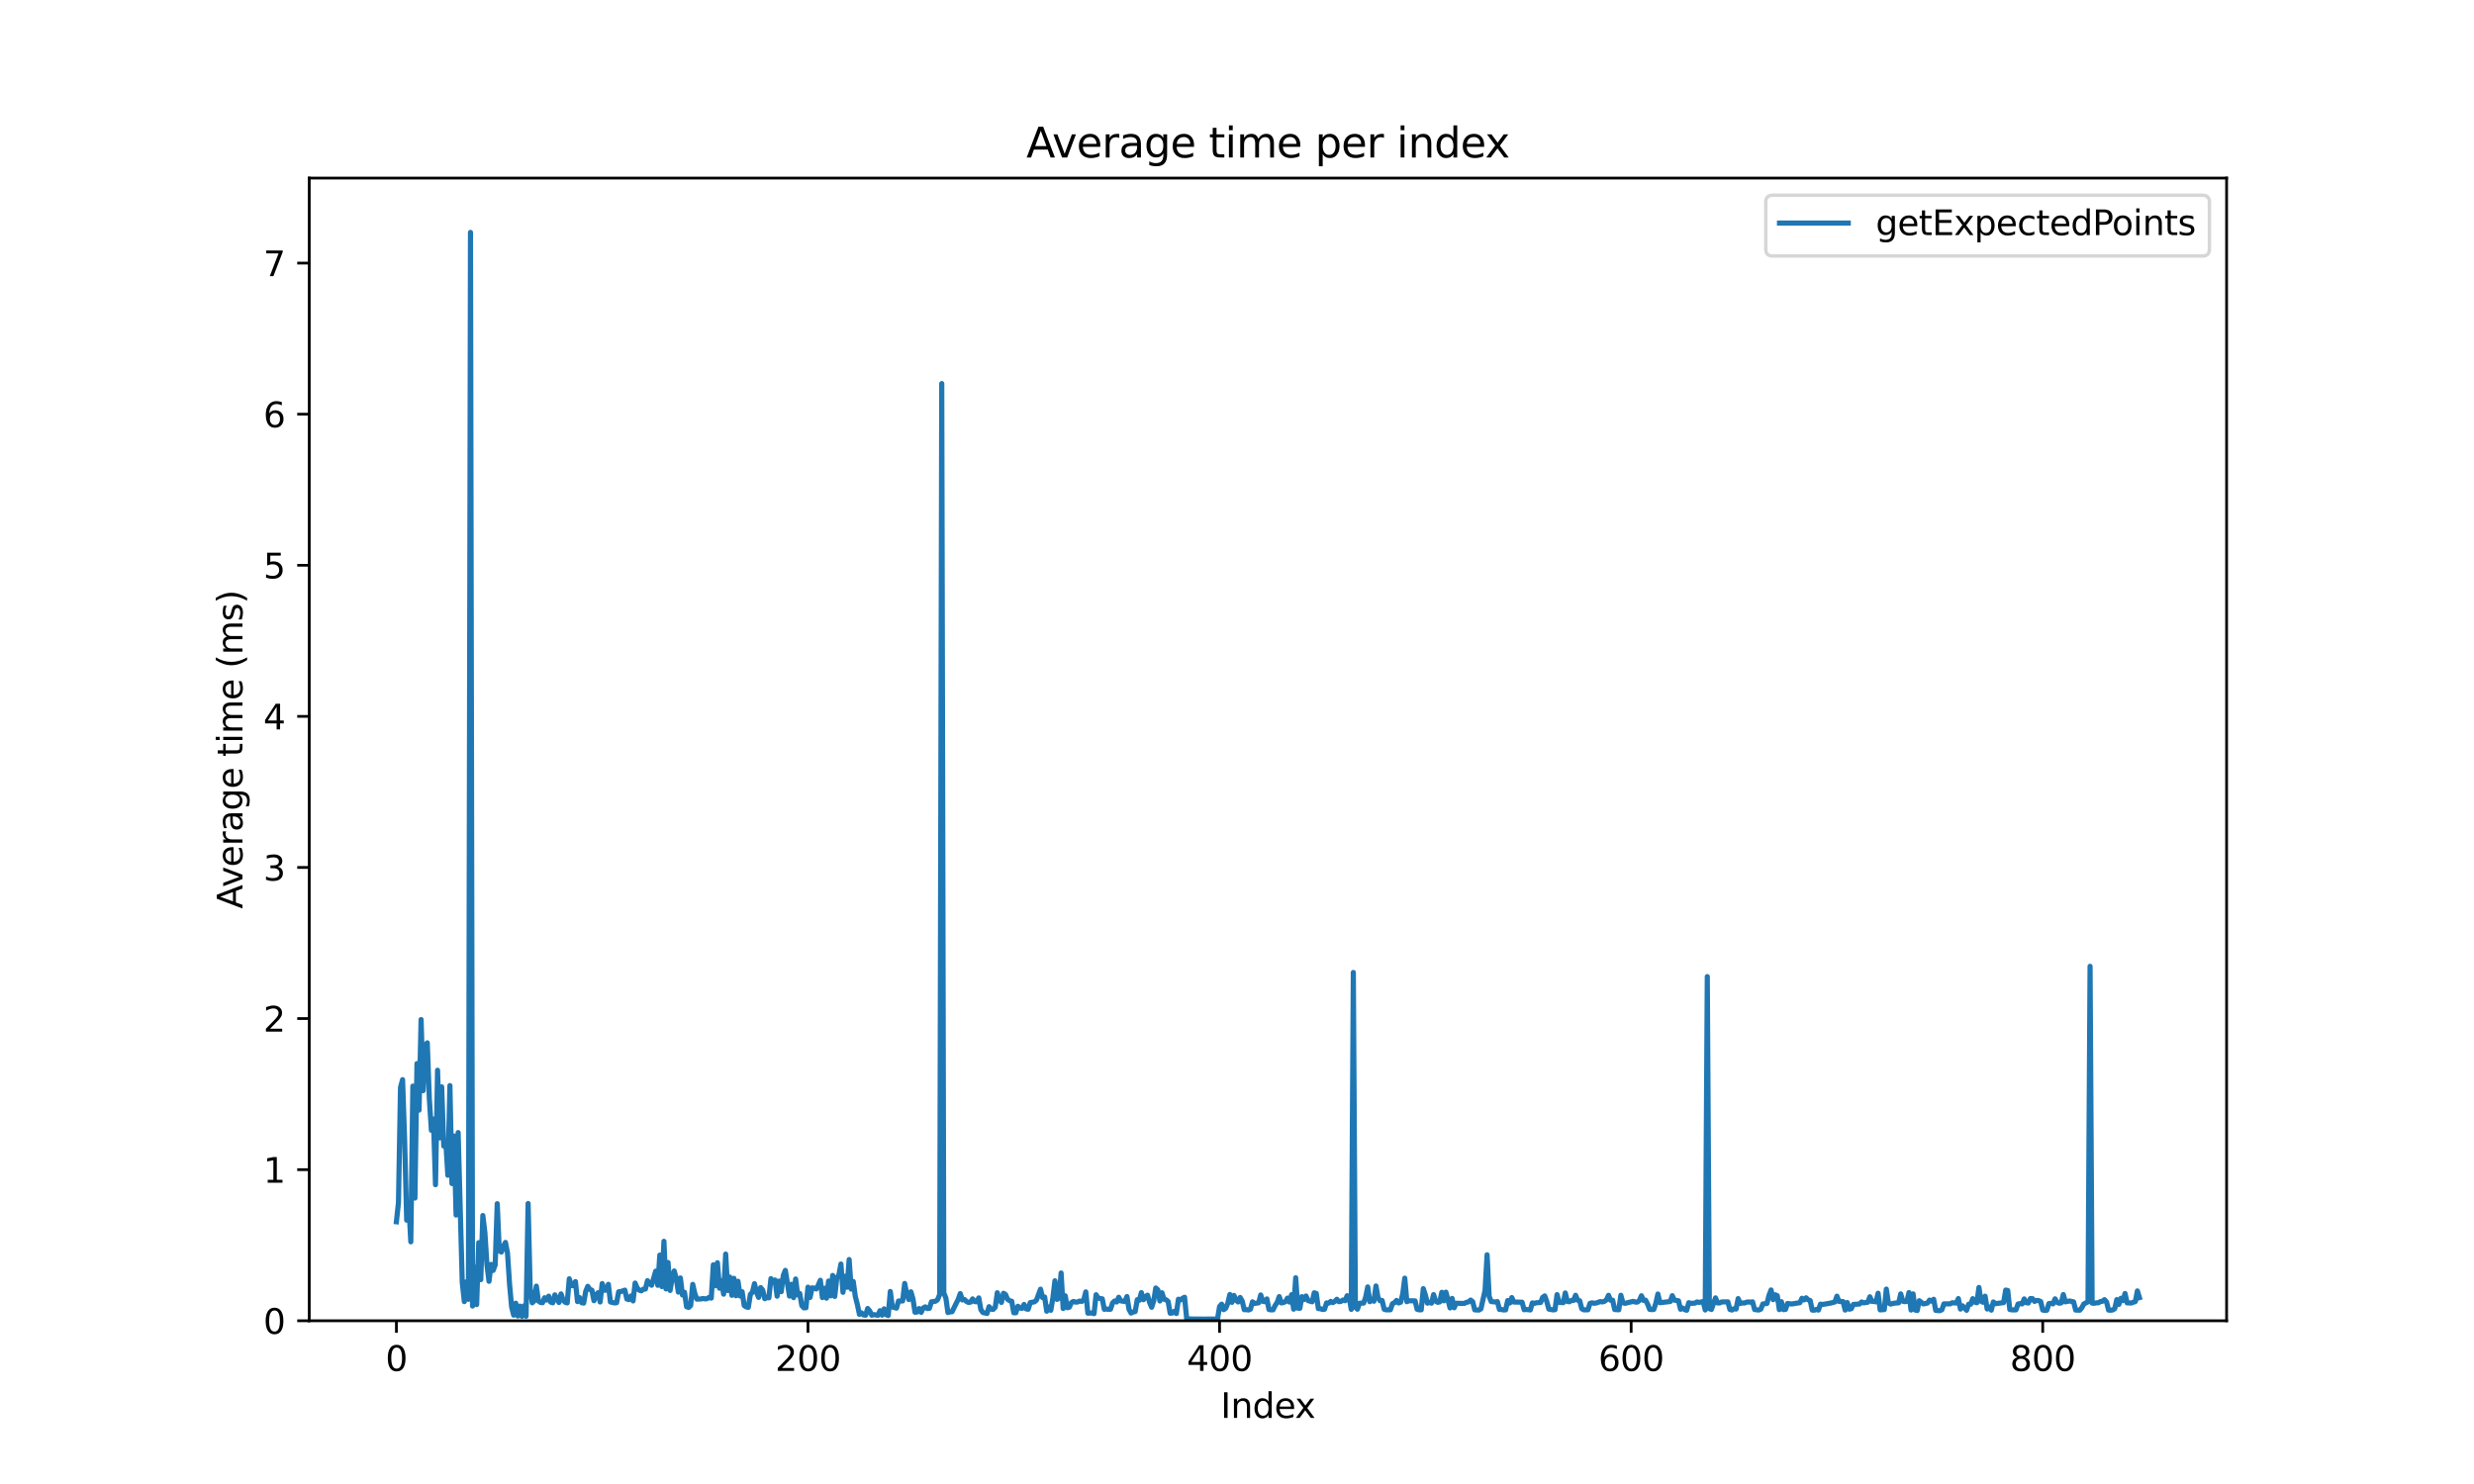 <?xml version="1.0" encoding="utf-8" standalone="no"?>
<!DOCTYPE svg PUBLIC "-//W3C//DTD SVG 1.1//EN"
  "http://www.w3.org/Graphics/SVG/1.1/DTD/svg11.dtd">
<svg xmlns:xlink="http://www.w3.org/1999/xlink" width="720pt" height="432pt" viewBox="0 0 720 432" xmlns="http://www.w3.org/2000/svg" version="1.1">
 <defs>
  <style type="text/css">*{stroke-linejoin: round; stroke-linecap: butt}</style>
 </defs>
 <g id="figure_1">
  <g id="patch_1">
   <path d="M 0 432 
L 720 432 
L 720 0 
L 0 0 
z
" style="fill: #ffffff"/>
  </g>
  <g id="axes_1">
   <g id="patch_2">
    <path d="M 90 384.48 
L 648 384.48 
L 648 51.84 
L 90 51.84 
z
" style="fill: #ffffff"/>
   </g>
   <g id="matplotlib.axis_1">
    <g id="xtick_1">
     <g id="line2d_1">
      <defs>
       <path id="me4f034f0e2" d="M 0 0 
L 0 3.5 
" style="stroke: #000000; stroke-width: 0.8"/>
      </defs>
      <g>
       <use xlink:href="#me4f034f0e2" x="115.364" y="384.48" style="stroke: #000000; stroke-width: 0.8"/>
      </g>
     </g>
     <g id="text_1">
      <!-- 0 -->
      <g transform="translate(112.182 399.078) scale(0.1 -0.1)">
       <defs>
        <path id="DejaVuSans-30" d="M 2034 4250 
Q 1547 4250 1301 3770 
Q 1056 3291 1056 2328 
Q 1056 1369 1301 889 
Q 1547 409 2034 409 
Q 2525 409 2770 889 
Q 3016 1369 3016 2328 
Q 3016 3291 2770 3770 
Q 2525 4250 2034 4250 
z
M 2034 4750 
Q 2819 4750 3233 4129 
Q 3647 3509 3647 2328 
Q 3647 1150 3233 529 
Q 2819 -91 2034 -91 
Q 1250 -91 836 529 
Q 422 1150 422 2328 
Q 422 3509 836 4129 
Q 1250 4750 2034 4750 
z
" transform="scale(0.016)"/>
       </defs>
       <use xlink:href="#DejaVuSans-30"/>
      </g>
     </g>
    </g>
    <g id="xtick_2">
     <g id="line2d_2">
      <g>
       <use xlink:href="#me4f034f0e2" x="235.145" y="384.48" style="stroke: #000000; stroke-width: 0.8"/>
      </g>
     </g>
     <g id="text_2">
      <!-- 200 -->
      <g transform="translate(225.601 399.078) scale(0.1 -0.1)">
       <defs>
        <path id="DejaVuSans-32" d="M 1228 531 
L 3431 531 
L 3431 0 
L 469 0 
L 469 531 
Q 828 903 1448 1529 
Q 2069 2156 2228 2338 
Q 2531 2678 2651 2914 
Q 2772 3150 2772 3378 
Q 2772 3750 2511 3984 
Q 2250 4219 1831 4219 
Q 1534 4219 1204 4116 
Q 875 4013 500 3803 
L 500 4441 
Q 881 4594 1212 4672 
Q 1544 4750 1819 4750 
Q 2544 4750 2975 4387 
Q 3406 4025 3406 3419 
Q 3406 3131 3298 2873 
Q 3191 2616 2906 2266 
Q 2828 2175 2409 1742 
Q 1991 1309 1228 531 
z
" transform="scale(0.016)"/>
       </defs>
       <use xlink:href="#DejaVuSans-32"/>
       <use xlink:href="#DejaVuSans-30" transform="translate(63.623 0)"/>
       <use xlink:href="#DejaVuSans-30" transform="translate(127.246 0)"/>
      </g>
     </g>
    </g>
    <g id="xtick_3">
     <g id="line2d_3">
      <g>
       <use xlink:href="#me4f034f0e2" x="354.926" y="384.48" style="stroke: #000000; stroke-width: 0.8"/>
      </g>
     </g>
     <g id="text_3">
      <!-- 400 -->
      <g transform="translate(345.382 399.078) scale(0.1 -0.1)">
       <defs>
        <path id="DejaVuSans-34" d="M 2419 4116 
L 825 1625 
L 2419 1625 
L 2419 4116 
z
M 2253 4666 
L 3047 4666 
L 3047 1625 
L 3713 1625 
L 3713 1100 
L 3047 1100 
L 3047 0 
L 2419 0 
L 2419 1100 
L 313 1100 
L 313 1709 
L 2253 4666 
z
" transform="scale(0.016)"/>
       </defs>
       <use xlink:href="#DejaVuSans-34"/>
       <use xlink:href="#DejaVuSans-30" transform="translate(63.623 0)"/>
       <use xlink:href="#DejaVuSans-30" transform="translate(127.246 0)"/>
      </g>
     </g>
    </g>
    <g id="xtick_4">
     <g id="line2d_4">
      <g>
       <use xlink:href="#me4f034f0e2" x="474.707" y="384.48" style="stroke: #000000; stroke-width: 0.8"/>
      </g>
     </g>
     <g id="text_4">
      <!-- 600 -->
      <g transform="translate(465.163 399.078) scale(0.1 -0.1)">
       <defs>
        <path id="DejaVuSans-36" d="M 2113 2584 
Q 1688 2584 1439 2293 
Q 1191 2003 1191 1497 
Q 1191 994 1439 701 
Q 1688 409 2113 409 
Q 2538 409 2786 701 
Q 3034 994 3034 1497 
Q 3034 2003 2786 2293 
Q 2538 2584 2113 2584 
z
M 3366 4563 
L 3366 3988 
Q 3128 4100 2886 4159 
Q 2644 4219 2406 4219 
Q 1781 4219 1451 3797 
Q 1122 3375 1075 2522 
Q 1259 2794 1537 2939 
Q 1816 3084 2150 3084 
Q 2853 3084 3261 2657 
Q 3669 2231 3669 1497 
Q 3669 778 3244 343 
Q 2819 -91 2113 -91 
Q 1303 -91 875 529 
Q 447 1150 447 2328 
Q 447 3434 972 4092 
Q 1497 4750 2381 4750 
Q 2619 4750 2861 4703 
Q 3103 4656 3366 4563 
z
" transform="scale(0.016)"/>
       </defs>
       <use xlink:href="#DejaVuSans-36"/>
       <use xlink:href="#DejaVuSans-30" transform="translate(63.623 0)"/>
       <use xlink:href="#DejaVuSans-30" transform="translate(127.246 0)"/>
      </g>
     </g>
    </g>
    <g id="xtick_5">
     <g id="line2d_5">
      <g>
       <use xlink:href="#me4f034f0e2" x="594.488" y="384.48" style="stroke: #000000; stroke-width: 0.8"/>
      </g>
     </g>
     <g id="text_5">
      <!-- 800 -->
      <g transform="translate(584.944 399.078) scale(0.1 -0.1)">
       <defs>
        <path id="DejaVuSans-38" d="M 2034 2216 
Q 1584 2216 1326 1975 
Q 1069 1734 1069 1313 
Q 1069 891 1326 650 
Q 1584 409 2034 409 
Q 2484 409 2743 651 
Q 3003 894 3003 1313 
Q 3003 1734 2745 1975 
Q 2488 2216 2034 2216 
z
M 1403 2484 
Q 997 2584 770 2862 
Q 544 3141 544 3541 
Q 544 4100 942 4425 
Q 1341 4750 2034 4750 
Q 2731 4750 3128 4425 
Q 3525 4100 3525 3541 
Q 3525 3141 3298 2862 
Q 3072 2584 2669 2484 
Q 3125 2378 3379 2068 
Q 3634 1759 3634 1313 
Q 3634 634 3220 271 
Q 2806 -91 2034 -91 
Q 1263 -91 848 271 
Q 434 634 434 1313 
Q 434 1759 690 2068 
Q 947 2378 1403 2484 
z
M 1172 3481 
Q 1172 3119 1398 2916 
Q 1625 2713 2034 2713 
Q 2441 2713 2670 2916 
Q 2900 3119 2900 3481 
Q 2900 3844 2670 4047 
Q 2441 4250 2034 4250 
Q 1625 4250 1398 4047 
Q 1172 3844 1172 3481 
z
" transform="scale(0.016)"/>
       </defs>
       <use xlink:href="#DejaVuSans-38"/>
       <use xlink:href="#DejaVuSans-30" transform="translate(63.623 0)"/>
       <use xlink:href="#DejaVuSans-30" transform="translate(127.246 0)"/>
      </g>
     </g>
    </g>
    <g id="text_6">
     <!-- Index -->
     <g transform="translate(355.234 412.757) scale(0.1 -0.1)">
      <defs>
       <path id="DejaVuSans-49" d="M 628 4666 
L 1259 4666 
L 1259 0 
L 628 0 
L 628 4666 
z
" transform="scale(0.016)"/>
       <path id="DejaVuSans-6e" d="M 3513 2113 
L 3513 0 
L 2938 0 
L 2938 2094 
Q 2938 2591 2744 2837 
Q 2550 3084 2163 3084 
Q 1697 3084 1428 2787 
Q 1159 2491 1159 1978 
L 1159 0 
L 581 0 
L 581 3500 
L 1159 3500 
L 1159 2956 
Q 1366 3272 1645 3428 
Q 1925 3584 2291 3584 
Q 2894 3584 3203 3211 
Q 3513 2838 3513 2113 
z
" transform="scale(0.016)"/>
       <path id="DejaVuSans-64" d="M 2906 2969 
L 2906 4863 
L 3481 4863 
L 3481 0 
L 2906 0 
L 2906 525 
Q 2725 213 2448 61 
Q 2172 -91 1784 -91 
Q 1150 -91 751 415 
Q 353 922 353 1747 
Q 353 2572 751 3078 
Q 1150 3584 1784 3584 
Q 2172 3584 2448 3432 
Q 2725 3281 2906 2969 
z
M 947 1747 
Q 947 1113 1208 752 
Q 1469 391 1925 391 
Q 2381 391 2643 752 
Q 2906 1113 2906 1747 
Q 2906 2381 2643 2742 
Q 2381 3103 1925 3103 
Q 1469 3103 1208 2742 
Q 947 2381 947 1747 
z
" transform="scale(0.016)"/>
       <path id="DejaVuSans-65" d="M 3597 1894 
L 3597 1613 
L 953 1613 
Q 991 1019 1311 708 
Q 1631 397 2203 397 
Q 2534 397 2845 478 
Q 3156 559 3463 722 
L 3463 178 
Q 3153 47 2828 -22 
Q 2503 -91 2169 -91 
Q 1331 -91 842 396 
Q 353 884 353 1716 
Q 353 2575 817 3079 
Q 1281 3584 2069 3584 
Q 2775 3584 3186 3129 
Q 3597 2675 3597 1894 
z
M 3022 2063 
Q 3016 2534 2758 2815 
Q 2500 3097 2075 3097 
Q 1594 3097 1305 2825 
Q 1016 2553 972 2059 
L 3022 2063 
z
" transform="scale(0.016)"/>
       <path id="DejaVuSans-78" d="M 3513 3500 
L 2247 1797 
L 3578 0 
L 2900 0 
L 1881 1375 
L 863 0 
L 184 0 
L 1544 1831 
L 300 3500 
L 978 3500 
L 1906 2253 
L 2834 3500 
L 3513 3500 
z
" transform="scale(0.016)"/>
      </defs>
      <use xlink:href="#DejaVuSans-49"/>
      <use xlink:href="#DejaVuSans-6e" transform="translate(29.492 0)"/>
      <use xlink:href="#DejaVuSans-64" transform="translate(92.871 0)"/>
      <use xlink:href="#DejaVuSans-65" transform="translate(156.348 0)"/>
      <use xlink:href="#DejaVuSans-78" transform="translate(216.121 0)"/>
     </g>
    </g>
   </g>
   <g id="matplotlib.axis_2">
    <g id="ytick_1">
     <g id="line2d_6">
      <defs>
       <path id="m654a2ff1e7" d="M 0 0 
L -3.5 0 
" style="stroke: #000000; stroke-width: 0.8"/>
      </defs>
      <g>
       <use xlink:href="#m654a2ff1e7" x="90" y="384.48" style="stroke: #000000; stroke-width: 0.8"/>
      </g>
     </g>
     <g id="text_7">
      <!-- 0 -->
      <g transform="translate(76.638 388.279) scale(0.1 -0.1)">
       <use xlink:href="#DejaVuSans-30"/>
      </g>
     </g>
    </g>
    <g id="ytick_2">
     <g id="line2d_7">
      <g>
       <use xlink:href="#m654a2ff1e7" x="90" y="340.495" style="stroke: #000000; stroke-width: 0.8"/>
      </g>
     </g>
     <g id="text_8">
      <!-- 1 -->
      <g transform="translate(76.638 344.294) scale(0.1 -0.1)">
       <defs>
        <path id="DejaVuSans-31" d="M 794 531 
L 1825 531 
L 1825 4091 
L 703 3866 
L 703 4441 
L 1819 4666 
L 2450 4666 
L 2450 531 
L 3481 531 
L 3481 0 
L 794 0 
L 794 531 
z
" transform="scale(0.016)"/>
       </defs>
       <use xlink:href="#DejaVuSans-31"/>
      </g>
     </g>
    </g>
    <g id="ytick_3">
     <g id="line2d_8">
      <g>
       <use xlink:href="#m654a2ff1e7" x="90" y="296.51" style="stroke: #000000; stroke-width: 0.8"/>
      </g>
     </g>
     <g id="text_9">
      <!-- 2 -->
      <g transform="translate(76.638 300.309) scale(0.1 -0.1)">
       <use xlink:href="#DejaVuSans-32"/>
      </g>
     </g>
    </g>
    <g id="ytick_4">
     <g id="line2d_9">
      <g>
       <use xlink:href="#m654a2ff1e7" x="90" y="252.524" style="stroke: #000000; stroke-width: 0.8"/>
      </g>
     </g>
     <g id="text_10">
      <!-- 3 -->
      <g transform="translate(76.638 256.324) scale(0.1 -0.1)">
       <defs>
        <path id="DejaVuSans-33" d="M 2597 2516 
Q 3050 2419 3304 2112 
Q 3559 1806 3559 1356 
Q 3559 666 3084 287 
Q 2609 -91 1734 -91 
Q 1441 -91 1130 -33 
Q 819 25 488 141 
L 488 750 
Q 750 597 1062 519 
Q 1375 441 1716 441 
Q 2309 441 2620 675 
Q 2931 909 2931 1356 
Q 2931 1769 2642 2001 
Q 2353 2234 1838 2234 
L 1294 2234 
L 1294 2753 
L 1863 2753 
Q 2328 2753 2575 2939 
Q 2822 3125 2822 3475 
Q 2822 3834 2567 4026 
Q 2313 4219 1838 4219 
Q 1578 4219 1281 4162 
Q 984 4106 628 3988 
L 628 4550 
Q 988 4650 1302 4700 
Q 1616 4750 1894 4750 
Q 2613 4750 3031 4423 
Q 3450 4097 3450 3541 
Q 3450 3153 3228 2886 
Q 3006 2619 2597 2516 
z
" transform="scale(0.016)"/>
       </defs>
       <use xlink:href="#DejaVuSans-33"/>
      </g>
     </g>
    </g>
    <g id="ytick_5">
     <g id="line2d_10">
      <g>
       <use xlink:href="#m654a2ff1e7" x="90" y="208.539" style="stroke: #000000; stroke-width: 0.8"/>
      </g>
     </g>
     <g id="text_11">
      <!-- 4 -->
      <g transform="translate(76.638 212.338) scale(0.1 -0.1)">
       <use xlink:href="#DejaVuSans-34"/>
      </g>
     </g>
    </g>
    <g id="ytick_6">
     <g id="line2d_11">
      <g>
       <use xlink:href="#m654a2ff1e7" x="90" y="164.554" style="stroke: #000000; stroke-width: 0.8"/>
      </g>
     </g>
     <g id="text_12">
      <!-- 5 -->
      <g transform="translate(76.638 168.353) scale(0.1 -0.1)">
       <defs>
        <path id="DejaVuSans-35" d="M 691 4666 
L 3169 4666 
L 3169 4134 
L 1269 4134 
L 1269 2991 
Q 1406 3038 1543 3061 
Q 1681 3084 1819 3084 
Q 2600 3084 3056 2656 
Q 3513 2228 3513 1497 
Q 3513 744 3044 326 
Q 2575 -91 1722 -91 
Q 1428 -91 1123 -41 
Q 819 9 494 109 
L 494 744 
Q 775 591 1075 516 
Q 1375 441 1709 441 
Q 2250 441 2565 725 
Q 2881 1009 2881 1497 
Q 2881 1984 2565 2268 
Q 2250 2553 1709 2553 
Q 1456 2553 1204 2497 
Q 953 2441 691 2322 
L 691 4666 
z
" transform="scale(0.016)"/>
       </defs>
       <use xlink:href="#DejaVuSans-35"/>
      </g>
     </g>
    </g>
    <g id="ytick_7">
     <g id="line2d_12">
      <g>
       <use xlink:href="#m654a2ff1e7" x="90" y="120.569" style="stroke: #000000; stroke-width: 0.8"/>
      </g>
     </g>
     <g id="text_13">
      <!-- 6 -->
      <g transform="translate(76.638 124.368) scale(0.1 -0.1)">
       <use xlink:href="#DejaVuSans-36"/>
      </g>
     </g>
    </g>
    <g id="ytick_8">
     <g id="line2d_13">
      <g>
       <use xlink:href="#m654a2ff1e7" x="90" y="76.583" style="stroke: #000000; stroke-width: 0.8"/>
      </g>
     </g>
     <g id="text_14">
      <!-- 7 -->
      <g transform="translate(76.638 80.383) scale(0.1 -0.1)">
       <defs>
        <path id="DejaVuSans-37" d="M 525 4666 
L 3525 4666 
L 3525 4397 
L 1831 0 
L 1172 0 
L 2766 4134 
L 525 4134 
L 525 4666 
z
" transform="scale(0.016)"/>
       </defs>
       <use xlink:href="#DejaVuSans-37"/>
      </g>
     </g>
    </g>
    <g id="text_15">
     <!-- Average time (ms) -->
     <g transform="translate(70.558 264.544) rotate(-90) scale(0.1 -0.1)">
      <defs>
       <path id="DejaVuSans-41" d="M 2188 4044 
L 1331 1722 
L 3047 1722 
L 2188 4044 
z
M 1831 4666 
L 2547 4666 
L 4325 0 
L 3669 0 
L 3244 1197 
L 1141 1197 
L 716 0 
L 50 0 
L 1831 4666 
z
" transform="scale(0.016)"/>
       <path id="DejaVuSans-76" d="M 191 3500 
L 800 3500 
L 1894 563 
L 2988 3500 
L 3597 3500 
L 2284 0 
L 1503 0 
L 191 3500 
z
" transform="scale(0.016)"/>
       <path id="DejaVuSans-72" d="M 2631 2963 
Q 2534 3019 2420 3045 
Q 2306 3072 2169 3072 
Q 1681 3072 1420 2755 
Q 1159 2438 1159 1844 
L 1159 0 
L 581 0 
L 581 3500 
L 1159 3500 
L 1159 2956 
Q 1341 3275 1631 3429 
Q 1922 3584 2338 3584 
Q 2397 3584 2469 3576 
Q 2541 3569 2628 3553 
L 2631 2963 
z
" transform="scale(0.016)"/>
       <path id="DejaVuSans-61" d="M 2194 1759 
Q 1497 1759 1228 1600 
Q 959 1441 959 1056 
Q 959 750 1161 570 
Q 1363 391 1709 391 
Q 2188 391 2477 730 
Q 2766 1069 2766 1631 
L 2766 1759 
L 2194 1759 
z
M 3341 1997 
L 3341 0 
L 2766 0 
L 2766 531 
Q 2569 213 2275 61 
Q 1981 -91 1556 -91 
Q 1019 -91 701 211 
Q 384 513 384 1019 
Q 384 1609 779 1909 
Q 1175 2209 1959 2209 
L 2766 2209 
L 2766 2266 
Q 2766 2663 2505 2880 
Q 2244 3097 1772 3097 
Q 1472 3097 1187 3025 
Q 903 2953 641 2809 
L 641 3341 
Q 956 3463 1253 3523 
Q 1550 3584 1831 3584 
Q 2591 3584 2966 3190 
Q 3341 2797 3341 1997 
z
" transform="scale(0.016)"/>
       <path id="DejaVuSans-67" d="M 2906 1791 
Q 2906 2416 2648 2759 
Q 2391 3103 1925 3103 
Q 1463 3103 1205 2759 
Q 947 2416 947 1791 
Q 947 1169 1205 825 
Q 1463 481 1925 481 
Q 2391 481 2648 825 
Q 2906 1169 2906 1791 
z
M 3481 434 
Q 3481 -459 3084 -895 
Q 2688 -1331 1869 -1331 
Q 1566 -1331 1297 -1286 
Q 1028 -1241 775 -1147 
L 775 -588 
Q 1028 -725 1275 -790 
Q 1522 -856 1778 -856 
Q 2344 -856 2625 -561 
Q 2906 -266 2906 331 
L 2906 616 
Q 2728 306 2450 153 
Q 2172 0 1784 0 
Q 1141 0 747 490 
Q 353 981 353 1791 
Q 353 2603 747 3093 
Q 1141 3584 1784 3584 
Q 2172 3584 2450 3431 
Q 2728 3278 2906 2969 
L 2906 3500 
L 3481 3500 
L 3481 434 
z
" transform="scale(0.016)"/>
       <path id="DejaVuSans-20" transform="scale(0.016)"/>
       <path id="DejaVuSans-74" d="M 1172 4494 
L 1172 3500 
L 2356 3500 
L 2356 3053 
L 1172 3053 
L 1172 1153 
Q 1172 725 1289 603 
Q 1406 481 1766 481 
L 2356 481 
L 2356 0 
L 1766 0 
Q 1100 0 847 248 
Q 594 497 594 1153 
L 594 3053 
L 172 3053 
L 172 3500 
L 594 3500 
L 594 4494 
L 1172 4494 
z
" transform="scale(0.016)"/>
       <path id="DejaVuSans-69" d="M 603 3500 
L 1178 3500 
L 1178 0 
L 603 0 
L 603 3500 
z
M 603 4863 
L 1178 4863 
L 1178 4134 
L 603 4134 
L 603 4863 
z
" transform="scale(0.016)"/>
       <path id="DejaVuSans-6d" d="M 3328 2828 
Q 3544 3216 3844 3400 
Q 4144 3584 4550 3584 
Q 5097 3584 5394 3201 
Q 5691 2819 5691 2113 
L 5691 0 
L 5113 0 
L 5113 2094 
Q 5113 2597 4934 2840 
Q 4756 3084 4391 3084 
Q 3944 3084 3684 2787 
Q 3425 2491 3425 1978 
L 3425 0 
L 2847 0 
L 2847 2094 
Q 2847 2600 2669 2842 
Q 2491 3084 2119 3084 
Q 1678 3084 1418 2786 
Q 1159 2488 1159 1978 
L 1159 0 
L 581 0 
L 581 3500 
L 1159 3500 
L 1159 2956 
Q 1356 3278 1631 3431 
Q 1906 3584 2284 3584 
Q 2666 3584 2933 3390 
Q 3200 3197 3328 2828 
z
" transform="scale(0.016)"/>
       <path id="DejaVuSans-28" d="M 1984 4856 
Q 1566 4138 1362 3434 
Q 1159 2731 1159 2009 
Q 1159 1288 1364 580 
Q 1569 -128 1984 -844 
L 1484 -844 
Q 1016 -109 783 600 
Q 550 1309 550 2009 
Q 550 2706 781 3412 
Q 1013 4119 1484 4856 
L 1984 4856 
z
" transform="scale(0.016)"/>
       <path id="DejaVuSans-73" d="M 2834 3397 
L 2834 2853 
Q 2591 2978 2328 3040 
Q 2066 3103 1784 3103 
Q 1356 3103 1142 2972 
Q 928 2841 928 2578 
Q 928 2378 1081 2264 
Q 1234 2150 1697 2047 
L 1894 2003 
Q 2506 1872 2764 1633 
Q 3022 1394 3022 966 
Q 3022 478 2636 193 
Q 2250 -91 1575 -91 
Q 1294 -91 989 -36 
Q 684 19 347 128 
L 347 722 
Q 666 556 975 473 
Q 1284 391 1588 391 
Q 1994 391 2212 530 
Q 2431 669 2431 922 
Q 2431 1156 2273 1281 
Q 2116 1406 1581 1522 
L 1381 1569 
Q 847 1681 609 1914 
Q 372 2147 372 2553 
Q 372 3047 722 3315 
Q 1072 3584 1716 3584 
Q 2034 3584 2315 3537 
Q 2597 3491 2834 3397 
z
" transform="scale(0.016)"/>
       <path id="DejaVuSans-29" d="M 513 4856 
L 1013 4856 
Q 1481 4119 1714 3412 
Q 1947 2706 1947 2009 
Q 1947 1309 1714 600 
Q 1481 -109 1013 -844 
L 513 -844 
Q 928 -128 1133 580 
Q 1338 1288 1338 2009 
Q 1338 2731 1133 3434 
Q 928 4138 513 4856 
z
" transform="scale(0.016)"/>
      </defs>
      <use xlink:href="#DejaVuSans-41"/>
      <use xlink:href="#DejaVuSans-76" transform="translate(62.533 0)"/>
      <use xlink:href="#DejaVuSans-65" transform="translate(121.713 0)"/>
      <use xlink:href="#DejaVuSans-72" transform="translate(183.236 0)"/>
      <use xlink:href="#DejaVuSans-61" transform="translate(224.35 0)"/>
      <use xlink:href="#DejaVuSans-67" transform="translate(285.629 0)"/>
      <use xlink:href="#DejaVuSans-65" transform="translate(349.105 0)"/>
      <use xlink:href="#DejaVuSans-20" transform="translate(410.629 0)"/>
      <use xlink:href="#DejaVuSans-74" transform="translate(442.416 0)"/>
      <use xlink:href="#DejaVuSans-69" transform="translate(481.625 0)"/>
      <use xlink:href="#DejaVuSans-6d" transform="translate(509.408 0)"/>
      <use xlink:href="#DejaVuSans-65" transform="translate(606.82 0)"/>
      <use xlink:href="#DejaVuSans-20" transform="translate(668.344 0)"/>
      <use xlink:href="#DejaVuSans-28" transform="translate(700.131 0)"/>
      <use xlink:href="#DejaVuSans-6d" transform="translate(739.145 0)"/>
      <use xlink:href="#DejaVuSans-73" transform="translate(836.557 0)"/>
      <use xlink:href="#DejaVuSans-29" transform="translate(888.656 0)"/>
     </g>
    </g>
   </g>
   <g id="line2d_14">
    <path d="M 115.364 355.662 
L 115.963 350.135 
L 116.561 316.566 
L 117.16 314.292 
L 117.759 331.882 
L 118.358 355.197 
L 118.957 350.277 
L 119.556 361.503 
L 120.155 316.171 
L 120.754 348.76 
L 121.353 309.615 
L 121.952 323.17 
L 122.55 296.795 
L 123.149 317.501 
L 123.748 304.289 
L 124.347 303.575 
L 124.946 319.793 
L 125.545 329.044 
L 126.144 325.757 
L 126.743 344.877 
L 127.342 311.552 
L 127.941 331.244 
L 128.54 316.39 
L 129.138 333.624 
L 129.737 332.477 
L 130.336 342.128 
L 130.935 316.021 
L 131.534 344.545 
L 132.133 330.686 
L 132.732 353.708 
L 133.331 329.693 
L 134.529 373.347 
L 135.128 378.896 
L 135.726 373.134 
L 136.325 378.239 
L 136.924 67.658 
L 137.523 380.196 
L 138.122 368.877 
L 138.721 379.776 
L 139.32 361.751 
L 139.919 372.507 
L 140.518 353.851 
L 141.117 358.837 
L 141.715 368.195 
L 142.314 372.998 
L 142.913 368.066 
L 143.512 369.838 
L 144.111 368.254 
L 144.71 350.399 
L 145.309 364.123 
L 145.908 364.487 
L 146.507 362.76 
L 147.106 361.671 
L 147.705 364.853 
L 148.303 373.943 
L 148.902 380.485 
L 149.501 382.855 
L 150.1 379.364 
L 150.699 383.079 
L 151.298 380.218 
L 151.897 383.188 
L 152.496 380.13 
L 153.095 383.166 
L 153.694 350.339 
L 154.292 374.961 
L 154.891 379.251 
L 155.49 378.683 
L 156.089 374.403 
L 156.688 378.69 
L 157.287 379.144 
L 157.886 379.23 
L 158.485 377.774 
L 159.084 378.458 
L 159.683 377.311 
L 160.282 379.063 
L 160.88 379.253 
L 161.479 376.94 
L 162.677 379.163 
L 163.276 376.66 
L 163.875 378.451 
L 164.474 379.098 
L 165.073 379.279 
L 165.672 372.26 
L 166.271 374.244 
L 166.869 374.27 
L 167.468 373.076 
L 168.067 378.905 
L 168.666 377.726 
L 169.265 379.215 
L 169.864 379.333 
L 170.463 375.901 
L 171.062 374.449 
L 171.661 375.358 
L 172.26 375.573 
L 172.859 378.644 
L 173.457 376.91 
L 174.056 376.308 
L 174.655 379.012 
L 175.254 373.653 
L 175.853 375.584 
L 176.452 375.571 
L 177.051 373.876 
L 177.65 379.017 
L 178.848 379.288 
L 179.446 379.223 
L 180.045 376.045 
L 180.644 375.992 
L 181.842 375.56 
L 182.441 378.159 
L 183.04 378.324 
L 183.639 377.235 
L 184.238 378.703 
L 184.837 373.502 
L 185.436 374.924 
L 186.034 375.579 
L 186.633 375.765 
L 187.232 375.28 
L 187.831 375.247 
L 188.43 372.805 
L 189.029 373.609 
L 189.628 374.136 
L 190.826 370.032 
L 191.425 374.149 
L 192.024 365.362 
L 192.622 374.533 
L 193.221 361.355 
L 193.82 375.204 
L 194.419 367.534 
L 195.018 375.65 
L 195.617 372.01 
L 196.216 369.987 
L 196.815 372.187 
L 197.414 376.138 
L 198.013 372.018 
L 198.611 376.985 
L 199.21 376.193 
L 199.809 380.392 
L 200.408 380.61 
L 201.007 380.025 
L 201.606 373.886 
L 202.205 376.521 
L 202.804 378.177 
L 204.002 378.13 
L 204.601 377.996 
L 205.199 378.112 
L 205.798 378.034 
L 206.397 377.65 
L 206.996 377.885 
L 207.595 368.191 
L 208.194 374.298 
L 208.793 367.592 
L 209.392 375.009 
L 209.991 372.828 
L 210.59 376.737 
L 211.188 365.065 
L 211.787 375.672 
L 212.386 371.757 
L 212.985 377.073 
L 213.584 372.128 
L 214.183 377.2 
L 214.782 372.985 
L 215.381 377.279 
L 215.98 376.03 
L 216.579 380.05 
L 217.178 380.462 
L 217.776 380.574 
L 218.375 376.793 
L 218.974 376.185 
L 219.573 373.684 
L 220.172 376.202 
L 220.771 377.678 
L 221.37 374.816 
L 221.969 375.583 
L 222.568 378.051 
L 223.167 377.743 
L 223.765 377.794 
L 224.364 372.222 
L 224.963 373.276 
L 225.562 372.62 
L 226.161 377.333 
L 226.76 372.927 
L 227.359 376.019 
L 227.958 371.307 
L 228.557 369.816 
L 229.755 377.297 
L 230.353 373.845 
L 230.952 377.749 
L 231.551 372.32 
L 232.15 376.969 
L 232.749 376.534 
L 233.348 380.064 
L 233.947 380.709 
L 234.546 380.701 
L 235.145 374.697 
L 235.744 377.699 
L 236.342 374.9 
L 236.941 374.986 
L 237.54 375.221 
L 238.139 374.111 
L 238.738 372.694 
L 239.337 377.732 
L 239.936 375 
L 240.535 377.907 
L 241.134 372.92 
L 241.733 377.229 
L 242.332 371.287 
L 242.93 377.404 
L 243.529 371.997 
L 244.128 371.178 
L 244.727 367.961 
L 245.326 376.195 
L 245.925 371.532 
L 246.524 374.721 
L 247.123 366.657 
L 247.722 375.258 
L 248.321 373.045 
L 248.92 377.425 
L 249.518 379.741 
L 250.117 382.614 
L 250.716 382.181 
L 251.315 382.789 
L 251.914 382.865 
L 252.513 380.906 
L 253.112 381.62 
L 253.711 382.867 
L 254.31 382.687 
L 255.507 382.892 
L 256.106 381.544 
L 256.705 382.846 
L 257.304 381.009 
L 257.903 382.717 
L 258.502 382.947 
L 259.101 375.947 
L 259.7 380.478 
L 260.898 380.801 
L 261.497 378.724 
L 262.694 378.713 
L 263.293 373.619 
L 263.892 376.768 
L 264.491 378.311 
L 265.09 376.046 
L 265.689 378.083 
L 266.288 381.995 
L 266.887 381.932 
L 267.486 380.937 
L 268.084 382.031 
L 268.683 380.761 
L 269.282 380.433 
L 269.881 380.929 
L 270.48 380.847 
L 271.079 378.954 
L 272.277 378.796 
L 272.876 378.318 
L 273.475 376.826 
L 274.074 111.652 
L 274.672 376.36 
L 275.271 377.857 
L 275.87 382.094 
L 276.469 381.893 
L 277.068 381.852 
L 278.865 378.243 
L 279.464 376.574 
L 280.063 378.421 
L 280.661 378.27 
L 281.26 378.848 
L 281.859 379.151 
L 282.458 379.059 
L 283.057 378.111 
L 283.656 378.904 
L 284.255 378.941 
L 284.854 377.819 
L 285.453 381.226 
L 286.052 382.084 
L 287.249 382.355 
L 287.848 380.376 
L 288.447 381.104 
L 289.046 381.174 
L 289.645 380.522 
L 290.244 376.317 
L 290.843 378.419 
L 291.442 379.148 
L 292.041 376.47 
L 292.64 376.843 
L 293.238 378.243 
L 293.837 378.651 
L 294.436 378.791 
L 295.035 382.146 
L 295.634 382.158 
L 296.233 380.255 
L 296.832 380.774 
L 297.431 380.871 
L 298.03 379.726 
L 298.629 381.015 
L 299.228 381.133 
L 299.826 379.194 
L 301.024 378.982 
L 301.623 378.506 
L 302.821 375.284 
L 303.42 377.745 
L 304.019 377.559 
L 304.618 381.701 
L 305.217 380.462 
L 305.815 381.434 
L 306.414 377.862 
L 307.013 372.846 
L 307.612 378.255 
L 308.211 377.913 
L 308.81 370.577 
L 309.409 380.914 
L 310.008 377.2 
L 310.607 380.677 
L 311.206 380.527 
L 311.805 379.191 
L 312.403 378.85 
L 313.002 379.055 
L 313.601 379.019 
L 314.2 378.745 
L 314.799 378.854 
L 315.398 378.408 
L 315.997 376.071 
L 316.596 382.269 
L 317.794 382.216 
L 318.393 382.411 
L 318.991 376.9 
L 319.59 377.89 
L 320.788 378.095 
L 321.387 381.147 
L 321.986 381.043 
L 322.585 381.165 
L 323.184 381.112 
L 323.783 379.29 
L 324.382 378.721 
L 324.98 379.015 
L 325.579 377.633 
L 326.178 378.695 
L 327.376 378.878 
L 327.975 377.423 
L 328.574 381.188 
L 329.173 382.239 
L 329.772 381.946 
L 330.371 381.8 
L 330.97 378.342 
L 331.568 378.511 
L 332.167 376.296 
L 332.766 378.362 
L 333.365 377.48 
L 333.964 377.029 
L 334.563 379.164 
L 335.162 380.551 
L 335.761 378.706 
L 336.36 374.94 
L 336.959 375.48 
L 337.557 378.722 
L 338.156 376.325 
L 338.755 378.203 
L 339.354 378.357 
L 339.953 378.875 
L 340.552 382.285 
L 341.151 382.23 
L 341.75 381.733 
L 342.349 382.374 
L 342.948 378.208 
L 343.547 378.434 
L 344.145 377.944 
L 344.744 377.637 
L 345.343 383.822 
L 346.541 383.968 
L 350.134 383.996 
L 354.327 383.972 
L 354.926 380.345 
L 355.525 379.64 
L 356.124 381.247 
L 356.722 380.83 
L 357.321 379.36 
L 357.92 376.826 
L 358.519 379.122 
L 359.118 377.113 
L 359.717 378.48 
L 360.316 379.005 
L 360.915 377.695 
L 361.514 378.739 
L 362.113 381.263 
L 362.711 381.219 
L 363.31 381.356 
L 363.909 381.114 
L 364.508 378.962 
L 365.107 379.439 
L 366.305 379.257 
L 366.904 376.973 
L 367.503 378.824 
L 368.102 378.933 
L 368.701 378.116 
L 369.299 381.194 
L 369.898 381.322 
L 370.497 381.286 
L 371.096 380.036 
L 371.695 379.136 
L 372.294 377.45 
L 372.893 379.289 
L 373.492 379.177 
L 374.091 378.924 
L 374.69 377.883 
L 375.289 379.042 
L 375.887 376.884 
L 376.486 381.109 
L 377.085 371.959 
L 377.684 380.813 
L 378.283 380.853 
L 378.882 377.46 
L 379.481 378.313 
L 380.08 377.264 
L 380.679 378.606 
L 381.876 378.957 
L 382.475 376.332 
L 383.074 376.531 
L 383.673 380.94 
L 384.272 380.954 
L 384.871 381.202 
L 385.47 381.129 
L 386.069 379.274 
L 386.668 379.36 
L 387.267 378.854 
L 387.866 379.199 
L 388.464 378.855 
L 389.063 378.223 
L 389.662 378.922 
L 390.261 378.853 
L 390.86 378.436 
L 391.459 378.642 
L 392.058 377.188 
L 392.657 377.778 
L 393.256 381.165 
L 393.855 283.091 
L 394.453 380.539 
L 395.052 381.118 
L 395.651 379.386 
L 396.849 379.336 
L 397.448 377.598 
L 398.047 374.632 
L 398.646 378.932 
L 399.245 378.218 
L 399.844 378.791 
L 400.443 374.352 
L 401.041 377.783 
L 401.64 378.654 
L 402.239 378.587 
L 402.838 381.132 
L 403.437 381.305 
L 404.635 381.28 
L 405.234 379.523 
L 405.833 379.225 
L 406.432 378.563 
L 407.03 379.298 
L 407.629 379.074 
L 408.228 376.688 
L 408.827 372.082 
L 409.426 378.927 
L 410.025 378.652 
L 411.822 378.693 
L 412.421 381.134 
L 413.02 381.297 
L 413.618 381.301 
L 414.217 375.134 
L 414.816 376.979 
L 415.415 379.351 
L 416.014 379.118 
L 416.613 379.354 
L 417.212 376.872 
L 417.811 378.768 
L 418.41 379.112 
L 419.009 378.986 
L 419.607 376.194 
L 420.206 378.672 
L 420.805 376.149 
L 422.003 380.741 
L 422.602 377.973 
L 423.201 380.703 
L 423.8 379.372 
L 425.597 379.444 
L 426.195 379.404 
L 426.794 379.11 
L 427.393 378.993 
L 427.992 378.454 
L 428.591 378.932 
L 429.19 381.301 
L 430.388 381.368 
L 430.987 381.008 
L 432.185 375.681 
L 432.783 365.277 
L 433.382 377.392 
L 433.981 378.888 
L 435.179 379.017 
L 435.778 378.904 
L 436.377 381.189 
L 436.976 381.205 
L 437.575 381.338 
L 438.174 381.309 
L 438.772 378.593 
L 439.371 379.332 
L 439.97 377.728 
L 440.569 379.032 
L 442.965 379.077 
L 443.564 381.265 
L 444.163 381.194 
L 445.36 381.33 
L 445.959 379.277 
L 446.558 379.413 
L 447.157 379.236 
L 448.355 379.167 
L 448.954 377.671 
L 449.553 377.244 
L 450.152 378.88 
L 450.751 381.076 
L 451.948 381.316 
L 452.547 381.255 
L 453.146 376.875 
L 453.745 379.109 
L 454.943 379.217 
L 455.542 376.383 
L 456.141 378.852 
L 456.74 378.947 
L 457.339 378.551 
L 457.937 378.576 
L 458.536 377.056 
L 459.135 378.492 
L 459.734 378.658 
L 460.333 380.969 
L 460.932 381.313 
L 462.13 381.28 
L 462.729 379.423 
L 463.328 379.251 
L 463.926 379.392 
L 464.525 379.32 
L 465.723 378.888 
L 466.322 379.007 
L 466.921 378.829 
L 467.52 378.389 
L 468.119 377.066 
L 468.718 378.509 
L 469.317 378.485 
L 469.916 381.208 
L 471.113 381.286 
L 471.712 377.059 
L 472.311 379.229 
L 472.91 379.419 
L 475.306 378.824 
L 475.905 379.037 
L 476.503 379.037 
L 477.102 378.591 
L 477.701 377.196 
L 478.3 378.556 
L 478.899 378.487 
L 479.498 379.634 
L 480.097 381.153 
L 480.696 381.24 
L 481.295 381.177 
L 481.894 379.371 
L 482.493 376.696 
L 483.091 379.224 
L 486.086 378.874 
L 486.685 377.173 
L 487.284 378.479 
L 488.482 378.661 
L 489.08 381.13 
L 489.679 380.753 
L 490.278 381.239 
L 490.877 381.419 
L 491.476 379.214 
L 492.075 379.413 
L 493.273 379.347 
L 493.872 378.996 
L 494.471 379.142 
L 495.668 378.888 
L 496.267 381.342 
L 496.866 284.3 
L 497.465 380.934 
L 498.064 381.195 
L 499.262 377.817 
L 499.861 379.285 
L 500.46 379.304 
L 501.059 378.997 
L 502.855 378.977 
L 503.454 381.19 
L 504.053 381.358 
L 504.652 380.963 
L 505.251 381.073 
L 505.85 378.025 
L 506.449 379.437 
L 507.048 379.286 
L 507.647 379.329 
L 508.245 379.088 
L 508.844 378.997 
L 509.443 379.074 
L 510.042 378.97 
L 510.641 381.212 
L 511.839 381.356 
L 512.438 381.092 
L 513.037 379.596 
L 514.235 379.435 
L 514.833 377.051 
L 515.432 375.514 
L 516.031 378.343 
L 516.63 376.916 
L 517.229 377.176 
L 517.828 381.242 
L 518.427 378.922 
L 519.026 381.241 
L 519.625 381.177 
L 520.224 379.452 
L 521.421 379.6 
L 523.817 379.214 
L 524.416 377.929 
L 525.015 378.416 
L 525.614 377.793 
L 526.213 378.384 
L 526.812 378.602 
L 527.41 381.37 
L 528.009 381.404 
L 528.608 381.173 
L 529.207 381.368 
L 529.806 379.647 
L 530.405 379.742 
L 532.801 379.328 
L 533.998 379.003 
L 534.597 377.322 
L 535.196 378.851 
L 536.394 378.908 
L 536.993 381.371 
L 537.592 379.173 
L 538.191 381.116 
L 538.79 380.951 
L 539.389 379.72 
L 540.586 379.643 
L 541.185 379.601 
L 541.784 379.004 
L 542.383 379.264 
L 543.581 379.078 
L 544.18 377.497 
L 544.779 378.852 
L 545.378 378.857 
L 545.976 378.975 
L 546.575 376.47 
L 547.174 381.309 
L 548.372 381.224 
L 548.971 375.262 
L 549.57 379.274 
L 550.169 379.615 
L 551.367 379.347 
L 552.564 379.255 
L 553.163 376.664 
L 553.762 378.786 
L 554.361 378.93 
L 554.96 378.827 
L 555.559 376.266 
L 556.158 381.36 
L 556.757 376.658 
L 557.356 381.349 
L 557.955 381.501 
L 558.554 378.638 
L 559.751 379.582 
L 560.949 379.326 
L 561.548 378.463 
L 562.147 378.776 
L 562.746 378.233 
L 563.345 381.452 
L 564.543 381.554 
L 565.141 381.274 
L 565.74 379.561 
L 567.537 379.568 
L 568.136 379.238 
L 569.334 379.317 
L 569.933 378.021 
L 570.532 381.079 
L 571.131 380.124 
L 572.328 381.431 
L 572.927 379.668 
L 573.526 379.661 
L 574.125 378.043 
L 574.724 379.071 
L 575.323 379.234 
L 575.922 374.786 
L 576.521 378.786 
L 577.12 379.096 
L 577.718 377.327 
L 578.317 381.056 
L 578.916 380.454 
L 579.515 381.395 
L 580.114 379.005 
L 580.713 379.5 
L 583.109 379.193 
L 583.708 375.551 
L 584.306 375.67 
L 584.905 381.195 
L 585.504 381.308 
L 586.702 381.301 
L 587.301 379.61 
L 587.9 379.481 
L 588.499 379.578 
L 589.098 378.123 
L 589.697 379.221 
L 590.295 379.316 
L 590.894 378.019 
L 591.493 378.042 
L 592.092 378.842 
L 592.691 378.564 
L 593.29 378.612 
L 593.889 378.879 
L 594.488 381.355 
L 595.087 381.475 
L 595.686 381.408 
L 596.285 379.481 
L 596.883 379.408 
L 597.482 379.557 
L 598.081 378.097 
L 598.68 379.129 
L 599.279 379.379 
L 599.878 379.266 
L 600.477 376.854 
L 601.076 378.969 
L 602.274 378.717 
L 603.471 378.974 
L 604.07 381.366 
L 605.268 381.402 
L 605.867 380.679 
L 606.466 379.576 
L 607.664 378.973 
L 608.263 281.301 
L 608.862 379.336 
L 609.46 379.389 
L 610.059 379.264 
L 610.658 379.262 
L 611.257 378.892 
L 611.856 378.817 
L 612.455 378.337 
L 613.054 378.976 
L 613.653 381.37 
L 614.252 381.416 
L 614.851 381.331 
L 615.45 380.934 
L 616.048 378.318 
L 616.647 379.717 
L 617.246 377.932 
L 617.845 378.611 
L 618.444 376.537 
L 619.043 379.269 
L 620.241 379.312 
L 621.439 378.882 
L 622.037 375.795 
L 622.636 377.749 
L 622.636 377.749 
" clip-path="url(#pb9de10252e)" style="fill: none; stroke: #1f77b4; stroke-width: 1.5; stroke-linecap: square"/>
   </g>
   <g id="patch_3">
    <path d="M 90 384.48 
L 90 51.84 
" style="fill: none; stroke: #000000; stroke-width: 0.8; stroke-linejoin: miter; stroke-linecap: square"/>
   </g>
   <g id="patch_4">
    <path d="M 648 384.48 
L 648 51.84 
" style="fill: none; stroke: #000000; stroke-width: 0.8; stroke-linejoin: miter; stroke-linecap: square"/>
   </g>
   <g id="patch_5">
    <path d="M 90 384.48 
L 648 384.48 
" style="fill: none; stroke: #000000; stroke-width: 0.8; stroke-linejoin: miter; stroke-linecap: square"/>
   </g>
   <g id="patch_6">
    <path d="M 90 51.84 
L 648 51.84 
" style="fill: none; stroke: #000000; stroke-width: 0.8; stroke-linejoin: miter; stroke-linecap: square"/>
   </g>
   <g id="text_16">
    <!-- Average time per index -->
    <g transform="translate(298.701 45.84) scale(0.12 -0.12)">
     <defs>
      <path id="DejaVuSans-70" d="M 1159 525 
L 1159 -1331 
L 581 -1331 
L 581 3500 
L 1159 3500 
L 1159 2969 
Q 1341 3281 1617 3432 
Q 1894 3584 2278 3584 
Q 2916 3584 3314 3078 
Q 3713 2572 3713 1747 
Q 3713 922 3314 415 
Q 2916 -91 2278 -91 
Q 1894 -91 1617 61 
Q 1341 213 1159 525 
z
M 3116 1747 
Q 3116 2381 2855 2742 
Q 2594 3103 2138 3103 
Q 1681 3103 1420 2742 
Q 1159 2381 1159 1747 
Q 1159 1113 1420 752 
Q 1681 391 2138 391 
Q 2594 391 2855 752 
Q 3116 1113 3116 1747 
z
" transform="scale(0.016)"/>
     </defs>
     <use xlink:href="#DejaVuSans-41"/>
     <use xlink:href="#DejaVuSans-76" transform="translate(62.533 0)"/>
     <use xlink:href="#DejaVuSans-65" transform="translate(121.713 0)"/>
     <use xlink:href="#DejaVuSans-72" transform="translate(183.236 0)"/>
     <use xlink:href="#DejaVuSans-61" transform="translate(224.35 0)"/>
     <use xlink:href="#DejaVuSans-67" transform="translate(285.629 0)"/>
     <use xlink:href="#DejaVuSans-65" transform="translate(349.105 0)"/>
     <use xlink:href="#DejaVuSans-20" transform="translate(410.629 0)"/>
     <use xlink:href="#DejaVuSans-74" transform="translate(442.416 0)"/>
     <use xlink:href="#DejaVuSans-69" transform="translate(481.625 0)"/>
     <use xlink:href="#DejaVuSans-6d" transform="translate(509.408 0)"/>
     <use xlink:href="#DejaVuSans-65" transform="translate(606.82 0)"/>
     <use xlink:href="#DejaVuSans-20" transform="translate(668.344 0)"/>
     <use xlink:href="#DejaVuSans-70" transform="translate(700.131 0)"/>
     <use xlink:href="#DejaVuSans-65" transform="translate(763.607 0)"/>
     <use xlink:href="#DejaVuSans-72" transform="translate(825.131 0)"/>
     <use xlink:href="#DejaVuSans-20" transform="translate(866.244 0)"/>
     <use xlink:href="#DejaVuSans-69" transform="translate(898.031 0)"/>
     <use xlink:href="#DejaVuSans-6e" transform="translate(925.814 0)"/>
     <use xlink:href="#DejaVuSans-64" transform="translate(989.193 0)"/>
     <use xlink:href="#DejaVuSans-65" transform="translate(1052.67 0)"/>
     <use xlink:href="#DejaVuSans-78" transform="translate(1112.443 0)"/>
    </g>
   </g>
   <g id="legend_1">
    <g id="patch_7">
     <path d="M 515.888 74.518 
L 641 74.518 
Q 643 74.518 643 72.518 
L 643 58.84 
Q 643 56.84 641 56.84 
L 515.888 56.84 
Q 513.888 56.84 513.888 58.84 
L 513.888 72.518 
Q 513.888 74.518 515.888 74.518 
z
" style="fill: #ffffff; opacity: 0.8; stroke: #cccccc; stroke-linejoin: miter"/>
    </g>
    <g id="line2d_15">
     <path d="M 517.888 64.938 
L 527.888 64.938 
L 537.888 64.938 
" style="fill: none; stroke: #1f77b4; stroke-width: 1.5; stroke-linecap: square"/>
    </g>
    <g id="text_17">
     <!-- getExpectedPoints -->
     <g transform="translate(545.888 68.438) scale(0.1 -0.1)">
      <defs>
       <path id="DejaVuSans-45" d="M 628 4666 
L 3578 4666 
L 3578 4134 
L 1259 4134 
L 1259 2753 
L 3481 2753 
L 3481 2222 
L 1259 2222 
L 1259 531 
L 3634 531 
L 3634 0 
L 628 0 
L 628 4666 
z
" transform="scale(0.016)"/>
       <path id="DejaVuSans-63" d="M 3122 3366 
L 3122 2828 
Q 2878 2963 2633 3030 
Q 2388 3097 2138 3097 
Q 1578 3097 1268 2742 
Q 959 2388 959 1747 
Q 959 1106 1268 751 
Q 1578 397 2138 397 
Q 2388 397 2633 464 
Q 2878 531 3122 666 
L 3122 134 
Q 2881 22 2623 -34 
Q 2366 -91 2075 -91 
Q 1284 -91 818 406 
Q 353 903 353 1747 
Q 353 2603 823 3093 
Q 1294 3584 2113 3584 
Q 2378 3584 2631 3529 
Q 2884 3475 3122 3366 
z
" transform="scale(0.016)"/>
       <path id="DejaVuSans-50" d="M 1259 4147 
L 1259 2394 
L 2053 2394 
Q 2494 2394 2734 2622 
Q 2975 2850 2975 3272 
Q 2975 3691 2734 3919 
Q 2494 4147 2053 4147 
L 1259 4147 
z
M 628 4666 
L 2053 4666 
Q 2838 4666 3239 4311 
Q 3641 3956 3641 3272 
Q 3641 2581 3239 2228 
Q 2838 1875 2053 1875 
L 1259 1875 
L 1259 0 
L 628 0 
L 628 4666 
z
" transform="scale(0.016)"/>
       <path id="DejaVuSans-6f" d="M 1959 3097 
Q 1497 3097 1228 2736 
Q 959 2375 959 1747 
Q 959 1119 1226 758 
Q 1494 397 1959 397 
Q 2419 397 2687 759 
Q 2956 1122 2956 1747 
Q 2956 2369 2687 2733 
Q 2419 3097 1959 3097 
z
M 1959 3584 
Q 2709 3584 3137 3096 
Q 3566 2609 3566 1747 
Q 3566 888 3137 398 
Q 2709 -91 1959 -91 
Q 1206 -91 779 398 
Q 353 888 353 1747 
Q 353 2609 779 3096 
Q 1206 3584 1959 3584 
z
" transform="scale(0.016)"/>
      </defs>
      <use xlink:href="#DejaVuSans-67"/>
      <use xlink:href="#DejaVuSans-65" transform="translate(63.477 0)"/>
      <use xlink:href="#DejaVuSans-74" transform="translate(125 0)"/>
      <use xlink:href="#DejaVuSans-45" transform="translate(164.209 0)"/>
      <use xlink:href="#DejaVuSans-78" transform="translate(227.393 0)"/>
      <use xlink:href="#DejaVuSans-70" transform="translate(286.572 0)"/>
      <use xlink:href="#DejaVuSans-65" transform="translate(350.049 0)"/>
      <use xlink:href="#DejaVuSans-63" transform="translate(411.572 0)"/>
      <use xlink:href="#DejaVuSans-74" transform="translate(466.553 0)"/>
      <use xlink:href="#DejaVuSans-65" transform="translate(505.762 0)"/>
      <use xlink:href="#DejaVuSans-64" transform="translate(567.285 0)"/>
      <use xlink:href="#DejaVuSans-50" transform="translate(630.762 0)"/>
      <use xlink:href="#DejaVuSans-6f" transform="translate(687.439 0)"/>
      <use xlink:href="#DejaVuSans-69" transform="translate(748.621 0)"/>
      <use xlink:href="#DejaVuSans-6e" transform="translate(776.404 0)"/>
      <use xlink:href="#DejaVuSans-74" transform="translate(839.783 0)"/>
      <use xlink:href="#DejaVuSans-73" transform="translate(878.992 0)"/>
     </g>
    </g>
   </g>
  </g>
 </g>
 <defs>
  <clipPath id="pb9de10252e">
   <rect x="90" y="51.84" width="558" height="332.64"/>
  </clipPath>
 </defs>
</svg>
